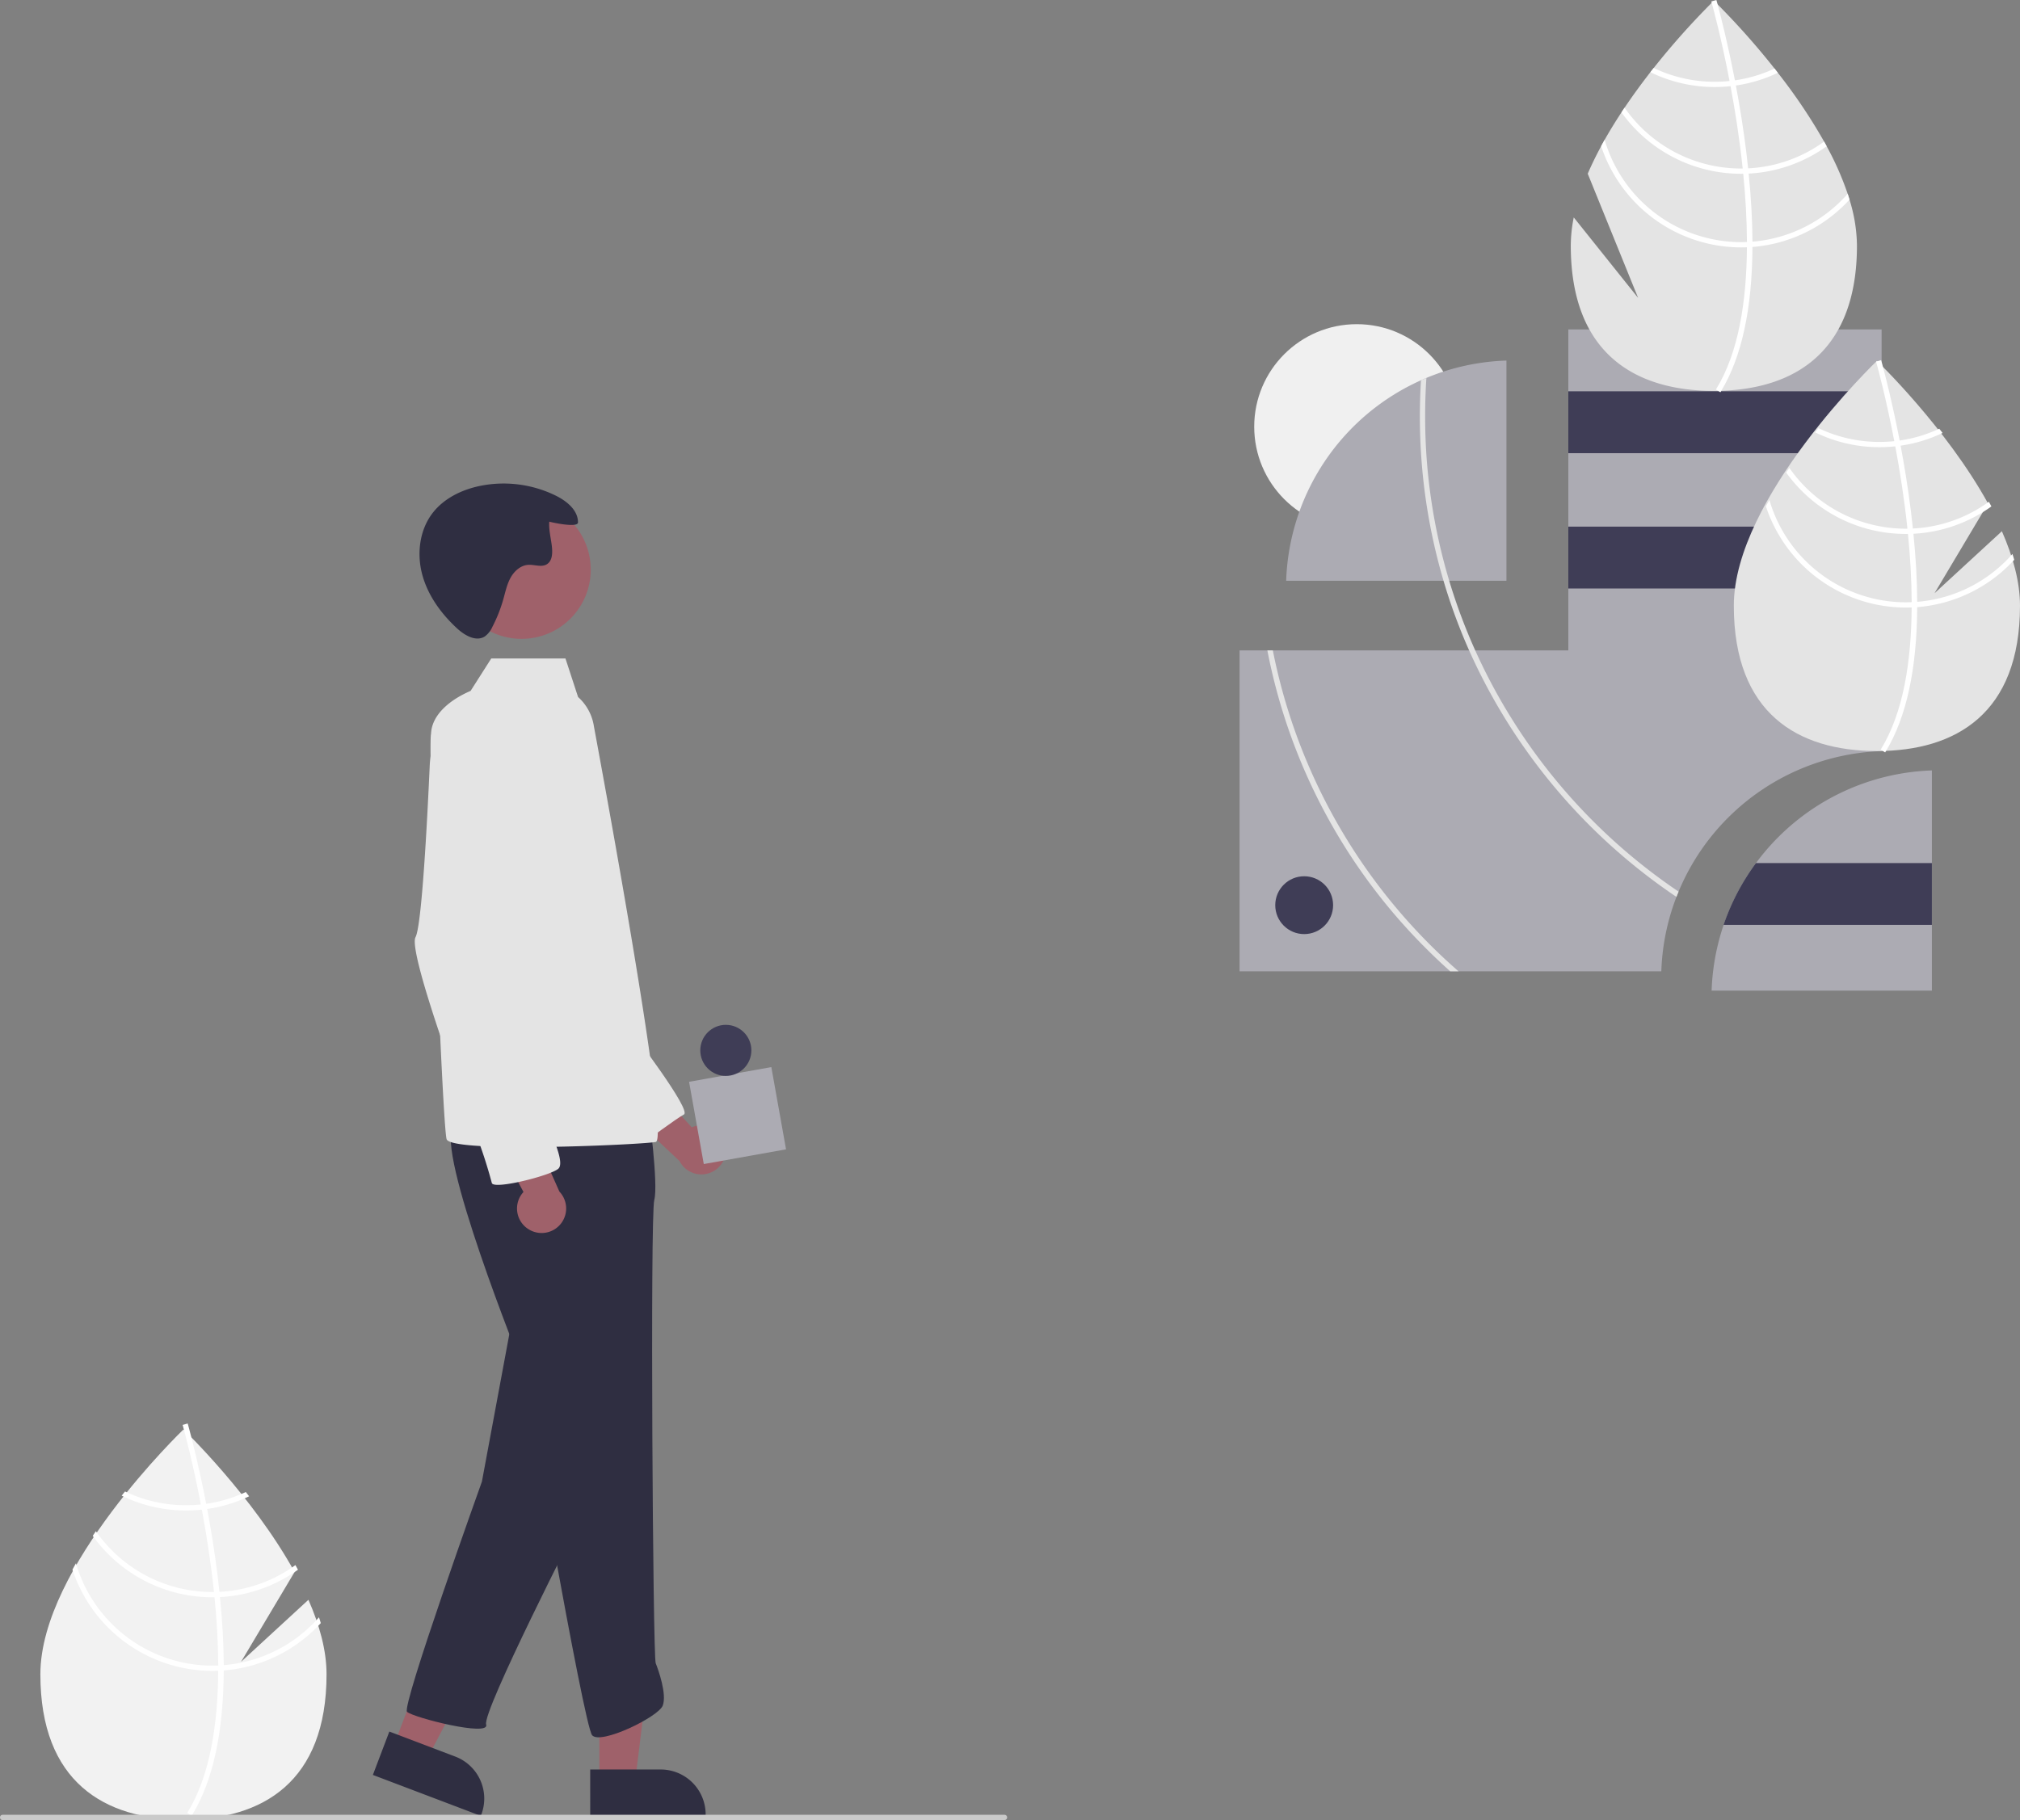 <svg xmlns="http://www.w3.org/2000/svg" data-name="Layer 1" width="768.183" height="692.308" viewBox="0 0 768.183 692.308" xmlns:xlink="http://www.w3.org/1999/xlink"><rect x="0" y="0" width="768.183" height="692.308" fill="#808080" stroke="none"/><path d="M333.2,712.37,307.587,735.95l20.355-34.155c-16.037-29.082-42.266-54.216-42.266-54.216s-54.415,52.134-54.415,93.115,24.362,55.29,54.415,55.29c30.052,0,54.415-14.309,54.415-55.29C340.091,731.573,337.392,721.899,333.2,712.37Z" transform="translate(-215.909 -103.846)" fill="#f2f2f2"/><path d="M301,737.227v2.02c-.12,23.48-4.08,41.8-11.85,54.7-.11.19-.23.37-.34.56l-.87-.53-.83-.52c8.62-13.93,11.67-33.62,11.78-54.1.01-.66.02-1.33.01-2-.03-8.67-.56-17.44-1.41-25.96-.06-.66-.13-1.33-.2-2-1.18-11.24-2.88-21.98-4.62-31.31-.12-.66-.25-1.32-.38-1.97-3.01-15.78-6.08-27.21-6.78-29.74-.08-.31-.13-.48-.14-.52l.95-.27.01-.01.96-.27c.01.04.18.61.46,1.67,1.07,3.96,3.85,14.71,6.58,28.89.12.64.25,1.3.37,1.96,1.42,7.57,2.81,16.03,3.91,24.91q.42,3.345.75,6.6c.08.67.15,1.34.21,2Q300.95,725.152,301,737.227Z" transform="translate(-215.909 -103.846)" fill="#fff"/><path d="M294.33,675.867c-.67.09-1.35.18-2.04.25a55.167,55.167,0,0,1-5.64.29,53.664,53.664,0,0,1-23.2-5.24c-.42.53-.84,1.06-1.27,1.6a55.651,55.651,0,0,0,24.47,5.64,57.08,57.08,0,0,0,6.02-.32c.68-.07,1.36-.16,2.03-.26a55.182,55.182,0,0,0,15.95-4.83q-.645-.825-1.26-1.62A53.48,53.48,0,0,1,294.33,675.867Z" transform="translate(-215.909 -103.846)" fill="#fff"/><path d="M299.36,709.337q-1.035.06-2.07.06c-.21.01-.43.01-.64.01a53.948,53.948,0,0,1-44.28-23.13c-.4.59-.8,1.18-1.19,1.78a55.952,55.952,0,0,0,45.47,23.35c.28,0,.56,0,.84-.01.7-.01,1.39-.03,2.08-.06a55.656,55.656,0,0,0,29.65-10.4c-.32-.59-.64-1.18-.97-1.77A53.578,53.578,0,0,1,299.36,709.337Z" transform="translate(-215.909 -103.846)" fill="#fff"/><path d="M301,737.227c-.7.06-1.4.1-2.1.13-.75.03-1.5.05-2.25.05a54.094,54.094,0,0,1-51.86-38.92c-.45.81-.9,1.61-1.33,2.42a56.075,56.075,0,0,0,53.19,38.5c.75,0,1.5-.01,2.24-.05.71-.02,1.41-.06,2.11-.11a55.911,55.911,0,0,0,36.9-18.01c-.21-.74-.45-1.47-.69-2.21A53.92,53.92,0,0,1,301,737.227Z" transform="translate(-215.909 -103.846)" fill="#fff"/><circle cx="515.965" cy="162.308" r="39" fill="#f0f0f0"/><path d="M931.463,229.154v160.4a86.778,86.778,0,0,0-77.21,53.44q-.42,1.005-.81,2.01a86.426,86.426,0,0,0-5.75,28.31H687.303v-122.08h125.02v-122.08Z" transform="translate(-215.909 -103.846)" fill="#acabb3"/><path d="M950.582,396.902v83.764H866.817a86.748,86.748,0,0,1,83.764-83.764Z" transform="translate(-215.909 -103.846)" fill="#acabb3"/><path d="M788.793,240.994v83.76h-83.77a86.747,86.747,0,0,1,51.27-76.26c.68-.31,1.37-.61,2.06-.9A86.406,86.406,0,0,1,788.793,240.994Z" transform="translate(-215.909 -103.846)" fill="#acabb3"/><rect x="596.414" y="148.841" width="119.138" height="23.533" fill="#3f3d56"/><rect x="596.414" y="200.32" width="119.138" height="23.533" fill="#3f3d56"/><path d="M950.582,432.129v23.533h-79.219A86.554,86.554,0,0,1,883.688,432.129Z" transform="translate(-215.909 -103.846)" fill="#3f3d56"/><path d="M699.953,351.234h-2.08a218.359,218.359,0,0,0,60.44,113.48q4.44,4.44,9.1,8.6h3.16A218.042,218.042,0,0,1,699.953,351.234Z" transform="translate(-215.909 -103.846)" fill="#e4e4e4"/><path d="M776.913,351.234a216.647,216.647,0,0,1-19.04-89.08q0-7.335.48-14.56c-.69.29-1.38.59-2.06.9q-.42,6.795-.42,13.66a220.597,220.597,0,0,0,8.99,62.6,213.969,213.969,0,0,0,9.73,26.48,222.191,222.191,0,0,0,78.85,93.77q.39-1.005.81-2.01A219.354,219.354,0,0,1,776.913,351.234Z" transform="translate(-215.909 -103.846)" fill="#e4e4e4"/><circle cx="495.965" cy="344.308" r="11" fill="#3f3d56"/><path d="M922.09,197.236c0,39.69-22.85,54.36-51.59,55.25-.4.01-.8.02-1.21.03-.53.01-1.07.01-1.61.01-30.06,0-54.42-14.31-54.42-55.29a54.879,54.879,0,0,1,1.13-10.69l24.48,30.61-19.16-47.23c1.51-3.52,3.23-7.02,5.1-10.48.43-.81.88-1.61,1.33-2.42,2.01-3.55,4.16-7.04,6.39-10.43.39-.6.79-1.19,1.19-1.78,3.2-4.77,6.54-9.31,9.81-13.51.43-.54.85-1.07,1.27-1.6a287.297,287.297,0,0,1,22.06-24.79c.49-.48.77-.75.81-.79l.01-.01s.51.48,1.42,1.4a290.078,290.078,0,0,1,21.64,24.4q.615.795,1.26,1.62a209.113,209.113,0,0,1,17.6,26.17c.33.59.65,1.18.97,1.77a114.843,114.843,0,0,1,7.99,18.09c.24.74.48,1.47.69,2.21A60.416,60.416,0,0,1,922.09,197.236Z" transform="translate(-215.909 -103.846)" fill="#e4e4e4"/><path d="M882.35,195.766v2.02c-.12,23.48-4.08,41.8-11.85,54.7-.11.19-.23.37-.34.56l-.87-.53-.83-.52c8.62-13.93,11.67-33.62,11.78-54.1.01-.66.02-1.33.01-2-.03-8.67-.56-17.44-1.41-25.96-.06-.66-.13-1.33-.2-2-1.18-11.24-2.88-21.98-4.62-31.31-.12-.66-.25-1.32-.38-1.97-3.01-15.78-6.08-27.21-6.78-29.74-.08-.31-.13-.48-.14-.52l.95-.27.01-.01.96-.27c.01.04.18.61.46,1.67,1.07,3.96,3.85,14.71,6.58,28.89.12.64.25,1.3.37,1.96,1.42,7.57,2.81,16.03,3.91,24.91q.42,3.345.75,6.6c.08.67.15,1.34.21,2Q882.3,183.691,882.35,195.766Z" transform="translate(-215.909 -103.846)" fill="#fff"/><path d="M977.2,305.91,951.587,329.49l20.355-34.155c-16.037-29.082-42.266-54.216-42.266-54.216s-54.415,52.134-54.415,93.115,24.362,55.29,54.415,55.29c30.052,0,54.415-14.309,54.415-55.29C984.091,325.112,981.392,315.438,977.2,305.91Z" transform="translate(-215.909 -103.846)" fill="#e4e4e4"/><path d="M491.691,539.032a9.276,9.276,0,0,0-12.711-6.383l-22.283-24.293L452.533,524.972l21.799,20.521a9.326,9.326,0,0,0,17.359-6.462Z" transform="translate(-215.909 -103.846)" fill="#9f616a"/><polygon points="227.922 677.523 241.537 677.522 248.015 625.005 227.92 625.006 227.922 677.523" fill="#9f616a"/><path d="M440.358,776.924l26.814-.001h.001A17.089,17.089,0,0,1,484.26,794.01v.555l-43.902.002Z" transform="translate(-215.909 -103.846)" fill="#2f2e41"/><polygon points="149.733 664.035 162.462 668.867 187.155 622.067 168.368 614.937 149.733 664.035" fill="#9f616a"/><path d="M363.972,762.493l25.069,9.515.001 0a17.089,17.089,0,0,1,9.911,22.039l-.197.519-41.045-15.579Z" transform="translate(-215.909 -103.846)" fill="#2f2e41"/><path d="M410.461,606.686l-11.283,60.713s-30.625,85.428-28.476,87.577,31.7,9.671,30.088,4.836,35.461-77.369,35.461-77.369Z" transform="translate(-215.909 -103.846)" fill="#2f2e41"/><path d="M456.216,496.356s22.777,29.774,19.792,31.398-14.547,10.236-14.547,10.236l-11.764-32.284Z" transform="translate(-215.909 -103.846)" fill="#e4e4e4"/><path d="M462.577,526.408s3.761,27.939,2.149,33.849-.537,173.543.537,176.229,4.298,11.82,2.686,16.118-23.64,15.044-26.864,11.283-26.864-140.768-26.864-140.768-33.312-82.742-25.79-90.801S462.577,526.408,462.577,526.408Z" transform="translate(-215.909 -103.846)" fill="#2f2e41"/><circle cx="414.242" cy="320.525" r="26.327" transform="translate(-271.384 -15.051) rotate(-11.472)" fill="#9f616a"/><path d="M435.713,302.551c.014-4.61-4.207-8.061-8.333-10.118a44.975,44.975,0,0,0-28.994-3.744c-6.898,1.439-13.653,4.712-17.955,10.293-5.017,6.509-6.078,15.53-3.935,23.465s7.185,14.849,13.226,20.421c2.899,2.675,7.192,5.181,10.531,3.081a9.023,9.023,0,0,0,2.916-3.687,55.694,55.694,0,0,0,4.151-10.495c.784-2.778,1.367-5.656,2.764-8.181s3.826-4.704,6.706-4.886c2.379-.15,4.98,1.018,7.033-.195,2.283-1.35,2.239-4.611,1.909-7.243-.363-2.885-1.182-6.145-.938-8.991C425.749,302.556,435.719,304.757,435.713,302.551Z" transform="translate(-215.909 -103.846)" fill="#2f2e41"/><rect x="480.536" y="512.704" width="31.792" height="31.792" transform="matrix(0.984, -0.176, 0.176, 0.984, -301.038, -8.431)" fill="#acabb3"/><circle cx="276.025" cy="399.542" r="9.714" fill="#3f3d56"/><path d="M441.75,380.022a18.664,18.664,0,0,0-6.005-11.04L430.944,354.307H402.735l-7.861,12.335c-8.505,3.662-14.802,9.467-15.039,16.311-1.3,4.545,4.298,148.828,5.91,154.2.473,1.564,6.904,2.402,15.936,2.772,8.285.338,18.756.29,28.809.059,16.645-.387,32.162-1.279,34.773-1.757C471.174,537.154,442.336,383.412,441.75,380.022Z" transform="translate(-215.909 -103.846)" fill="#e4e4e4"/><path d="M416.81,571.352a9.276,9.276,0,0,1-1.826-14.106l-15.569-29.056,17.059,1.558L428.643,557.101a9.326,9.326,0,0,1-11.833,14.251Z" transform="translate(-215.909 -103.846)" fill="#9f616a"/><path d="M597.909,796.154h-381a1,1,0,0,1,0-2h381a1,1,0,0,1,0,2Z" transform="translate(-215.909 -103.846)" fill="#cacaca"/><path d="M414.222,364.149s24.715,10.208,15.581,35.998-19.342,56.415-19.342,56.415,12.895,69.31,12.895,71.996,8.059,17.193,4.836,19.879-24.715,8.059-25.252,5.373a181.708,181.708,0,0,0-5.91-18.268c-1.075-2.149-26.327-69.31-23.103-75.22,2.372-4.349,4.454-44.195,5.388-64.939a34.107,34.107,0,0,1,17.781-28.715C402.103,364.013,407.936,362.577,414.222,364.149Z" transform="translate(-215.909 -103.846)" fill="#e4e4e4"/><path d="M875.68,134.406c-.67.09-1.35.18-2.04.25a55.167,55.167,0,0,1-5.64.29,53.664,53.664,0,0,1-23.2-5.24c-.42.53-.84,1.06-1.27,1.6a55.651,55.651,0,0,0,24.47,5.64,57.08,57.08,0,0,0,6.02-.32c.68-.07,1.36-.16,2.03-.26a55.182,55.182,0,0,0,15.95-4.83q-.645-.825-1.26-1.62A53.48,53.48,0,0,1,875.68,134.406Z" transform="translate(-215.909 -103.846)" fill="#fff"/><path d="M880.71,167.876q-1.035.06-2.07.06c-.21.01-.43.01-.64.01a53.948,53.948,0,0,1-44.28-23.13c-.4.59-.8,1.18-1.19,1.78a55.952,55.952,0,0,0,45.47,23.35c.28,0,.56,0,.84-.01.7-.01,1.39-.03,2.08-.06a55.656,55.656,0,0,0,29.65-10.4c-.32-.59-.64-1.18-.97-1.77A53.578,53.578,0,0,1,880.71,167.876Z" transform="translate(-215.909 -103.846)" fill="#fff"/><path d="M882.35,195.766c-.7.06-1.4.1-2.1.13-.75.03-1.5.05-2.25.05a54.094,54.094,0,0,1-51.86-38.92c-.45.81-.9,1.61-1.33,2.42a56.075,56.075,0,0,0,53.19,38.5c.75,0,1.5-.01,2.24-.05.71-.02,1.41-.06,2.11-.11a55.911,55.911,0,0,0,36.9-18.01c-.21-.74-.45-1.47-.69-2.21A53.92,53.92,0,0,1,882.35,195.766Z" transform="translate(-215.909 -103.846)" fill="#fff"/><path d="M945,332.766v2.02c-.12,23.48-4.08,41.8-11.85,54.7-.11.19-.23.37-.34.56l-.87-.53-.83-.52c8.62-13.93,11.67-33.62,11.78-54.1.01-.66.02-1.33.01-2-.03-8.67-.56-17.44-1.41-25.96-.06-.66-.13-1.33-.2-2-1.18-11.24-2.88-21.98-4.62-31.31-.12-.66-.25-1.32-.38-1.97-3.01-15.78-6.08-27.21-6.78-29.74-.08-.31-.13-.48-.14-.52l.95-.27.01-.01.96-.27c.01.04.18.61.46,1.67,1.07,3.96,3.85,14.71,6.58,28.89.12.64.25,1.3.37,1.96,1.42,7.57,2.81,16.03,3.91,24.91q.42,3.345.75,6.6c.08.67.15,1.34.21,2Q944.95,320.691,945,332.766Z" transform="translate(-215.909 -103.846)" fill="#fff"/><path d="M938.33,271.406c-.67.09-1.35.18-2.04.25a55.167,55.167,0,0,1-5.64.29,53.664,53.664,0,0,1-23.2-5.24c-.42.53-.84,1.06-1.27,1.6a55.651,55.651,0,0,0,24.47,5.64,57.08,57.08,0,0,0,6.02-.32c.68-.07,1.36-.16,2.03-.26a55.182,55.182,0,0,0,15.95-4.83q-.645-.825-1.26-1.62A53.48,53.48,0,0,1,938.33,271.406Z" transform="translate(-215.909 -103.846)" fill="#fff"/><path d="M943.36,304.876q-1.035.06-2.07.06c-.21.01-.43.01-.64.01a53.948,53.948,0,0,1-44.28-23.13c-.4.59-.8,1.18-1.19,1.78a55.952,55.952,0,0,0,45.47,23.35c.28,0,.56,0,.84-.01.7-.01,1.39-.03,2.08-.06a55.656,55.656,0,0,0,29.65-10.4c-.32-.59-.64-1.18-.97-1.77A53.578,53.578,0,0,1,943.36,304.876Z" transform="translate(-215.909 -103.846)" fill="#fff"/><path d="M945,332.766c-.7.06-1.4.1-2.1.13-.75.03-1.5.05-2.25.05a54.094,54.094,0,0,1-51.86-38.92c-.45.81-.9,1.61-1.33,2.42a56.075,56.075,0,0,0,53.19,38.5c.75,0,1.5-.01,2.24-.05.71-.02,1.41-.06,2.11-.11a55.911,55.911,0,0,0,36.9-18.01c-.21-.74-.45-1.47-.69-2.21A53.92,53.92,0,0,1,945,332.766Z" transform="translate(-215.909 -103.846)" fill="#fff"/></svg>